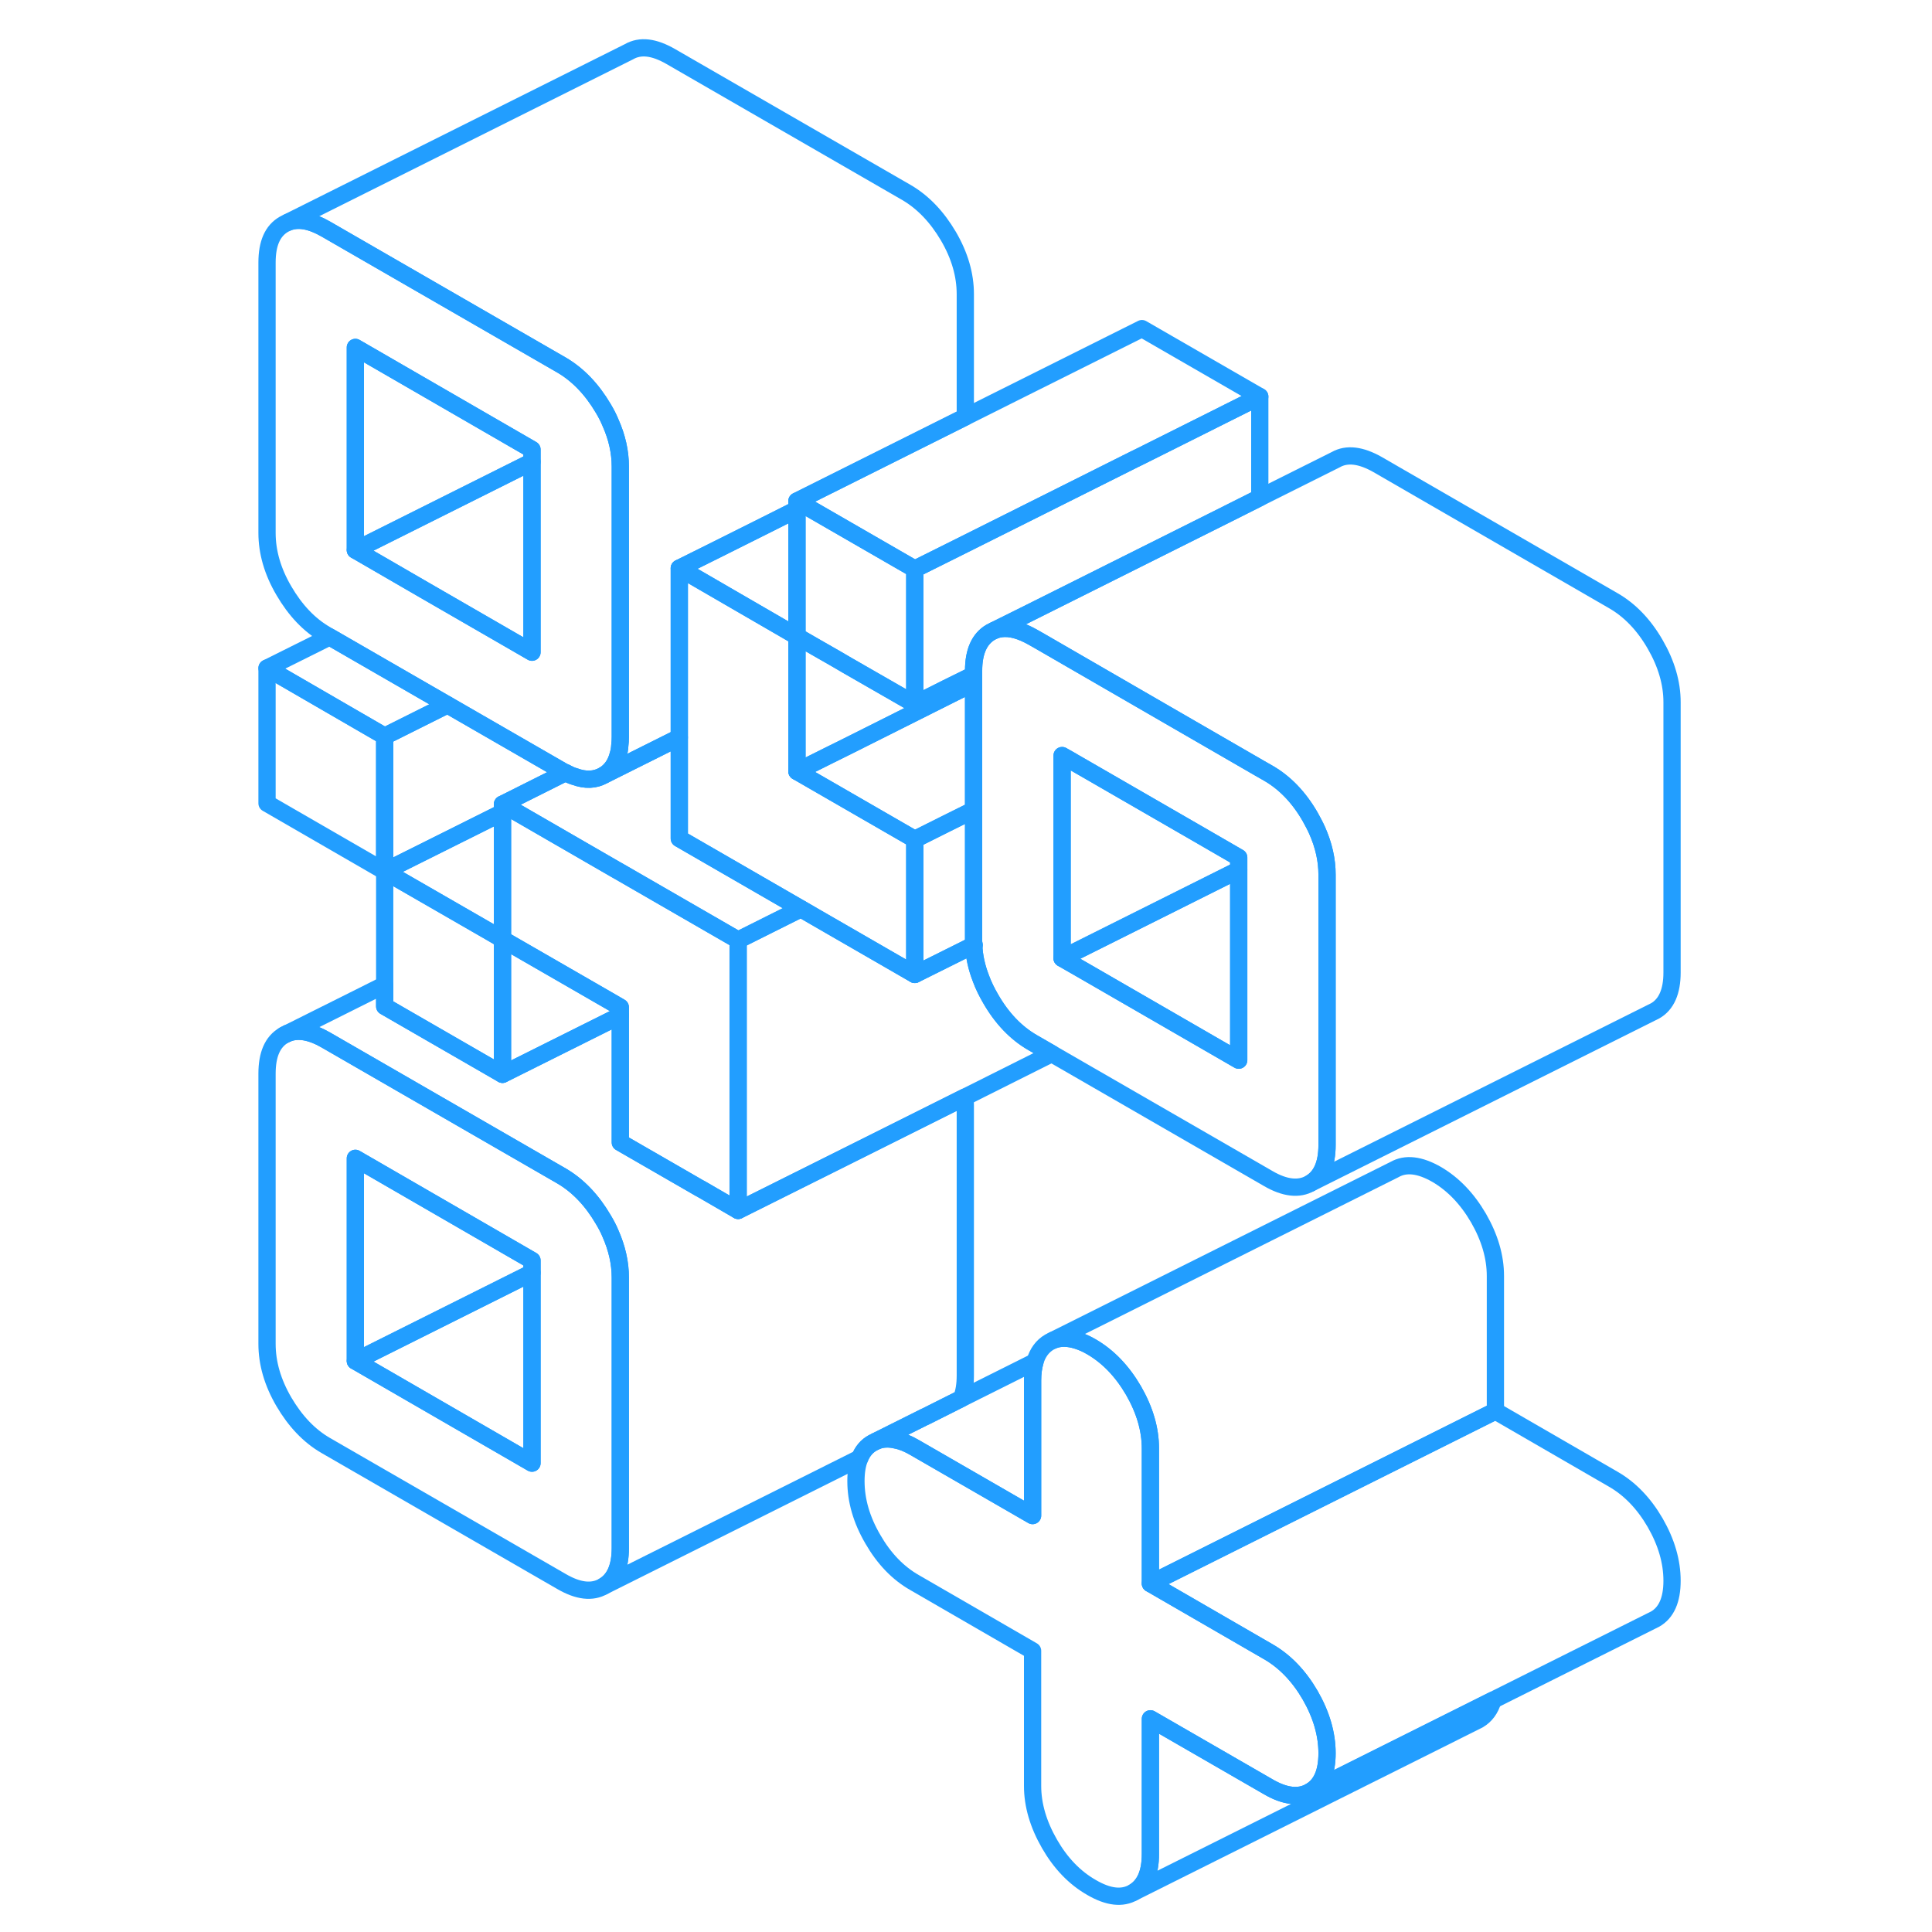 <svg width="48" height="48" viewBox="0 0 87 112" fill="none" xmlns="http://www.w3.org/2000/svg" stroke-width="1px" stroke-linecap="round" stroke-linejoin="round"><path d="M22.89 71.51C22.78 71.24 22.64 70.98 22.48 70.71C21.82 69.58 21.01 68.73 20.05 68.17L6.39 60.29C5.52 59.79 4.78 59.66 4.16 59.91L3.96 60.01C3.3 60.39 2.98 61.13 2.98 62.24V77.91C2.98 79.02 3.3 80.14 3.96 81.27C4.62 82.39 5.42 83.24 6.39 83.8L20.05 91.68C21.01 92.24 21.82 92.34 22.48 91.96C23.14 91.58 23.46 90.84 23.46 89.74V74.06C23.46 73.22 23.27 72.37 22.89 71.51ZM18.34 84.82L8.1 78.9V67.15L18.34 73.07V84.82Z" stroke="#229EFF" stroke-linejoin="round"/><path d="M9.8 42.68V50.51L2.98 46.57V38.73L9.8 42.68Z" stroke="#229EFF" stroke-linejoin="round"/><path d="M22.89 24.5C22.78 24.23 22.64 23.96 22.48 23.69C21.82 22.57 21.01 21.72 20.05 21.16L6.39 13.28C5.52 12.78 4.78 12.64 4.16 12.9L3.96 13C3.3 13.38 2.98 14.11 2.98 15.22V30.9C2.98 32 3.3 33.13 3.96 34.25C4.62 35.38 5.42 36.23 6.39 36.79L6.61 36.92L13.441 40.86L20.05 44.67C20.13 44.72 20.21 44.76 20.28 44.79H20.29C20.47 44.89 20.63 44.96 20.79 45.01H20.8C21.44 45.25 22 45.22 22.48 44.95C22.91 44.7 23.201 44.3 23.34 43.74C23.39 43.58 23.421 43.41 23.43 43.22C23.451 43.07 23.46 42.9 23.46 42.72V27.05C23.46 26.2 23.27 25.35 22.89 24.5ZM18.34 37.81L12.07 34.19L8.1 31.89V20.14L18.34 26.06V37.81Z" stroke="#229EFF" stroke-linejoin="round"/><path d="M40.531 32.99V40.82L36.63 38.58L35.98 38.2L34.81 37.53L33.7 36.89V29.05L34.151 29.31L40.531 32.99Z" stroke="#229EFF" stroke-linejoin="round"/><path d="M63.86 48.15C63.74 47.88 63.6 47.62 63.45 47.35C62.8 46.22 61.98 45.37 61.02 44.82L60.531 44.54L55.08 41.39L48.25 37.44L47.8 37.18L47.36 36.93C47.2 36.84 47.04 36.76 46.88 36.69C46.21 36.4 45.63 36.35 45.13 36.55L44.93 36.65C44.28 37.03 43.94 37.77 43.94 38.88V54.55C43.94 54.63 43.94 54.7 43.95 54.78C43.97 55.44 44.12 56.1 44.38 56.76C44.52 57.14 44.71 57.52 44.93 57.9C45.58 59.03 46.39 59.88 47.36 60.44L48.47 61.08L61.02 68.32C61.98 68.88 62.8 68.97 63.45 68.6C64.1 68.23 64.43 67.48 64.43 66.38V50.7C64.43 49.86 64.24 49.01 63.86 48.15ZM59.31 61.46L50.29 56.25L49.07 55.55V43.8L49.62 44.11L50.29 44.5L56.89 48.31L59.31 49.71V61.46Z" stroke="#229EFF" stroke-linejoin="round"/><path d="M18.341 73.78V84.82L8.101 78.9L18.341 73.78Z" stroke="#229EFF" stroke-linejoin="round"/><path d="M18.341 73.07V73.78L8.101 78.9V67.15L18.341 73.07Z" stroke="#229EFF" stroke-linejoin="round"/><path d="M18.341 26.77V37.81L12.071 34.19L8.101 31.89L18.341 26.77Z" stroke="#229EFF" stroke-linejoin="round"/><path d="M18.341 26.06V26.77L8.101 31.89V20.14L18.341 26.06Z" stroke="#229EFF" stroke-linejoin="round"/><path d="M43.46 17.05V24.17L33.7 29.05V29.53L32.33 30.22L28.69 32.04L26.88 32.94V42.75L22.48 44.95C22.91 44.7 23.2 44.3 23.34 43.74C23.39 43.58 23.42 43.41 23.43 43.22C23.45 43.07 23.46 42.9 23.46 42.72V27.05C23.46 26.2 23.27 25.35 22.89 24.5C22.78 24.23 22.64 23.96 22.48 23.69C21.82 22.57 21.01 21.72 20.05 21.16L6.39 13.28C5.52 12.78 4.78 12.64 4.16 12.9L23.96 3C24.62 2.62 25.42 2.72 26.39 3.28L40.05 11.16C41.01 11.72 41.82 12.57 42.48 13.69C43.14 14.82 43.46 15.94 43.46 17.05Z" stroke="#229EFF" stroke-linejoin="round"/><path d="M60.531 22.99L53.7 26.41L53.25 26.63L46.88 29.82L43.46 31.53L40.531 32.99L34.151 29.31L33.7 29.05L53.7 19.05L60.531 22.99Z" stroke="#229EFF" stroke-linejoin="round"/><path d="M60.531 22.99V28.85L58.7 29.77L53.7 32.27L46.88 35.68L45.13 36.55L44.931 36.65C44.281 37.03 43.941 37.77 43.941 38.88V39.12L42.34 39.91L40.531 40.82V32.99L43.461 31.53L46.88 29.82L53.251 26.63L53.7 26.41L60.531 22.99Z" stroke="#229EFF" stroke-linejoin="round"/><path d="M48.47 61.08L43.44 63.6L38.34 66.15L30.29 70.17V54.5L32.11 53.59L33.93 52.68L34.81 53.19L40.53 56.49L43.46 55.03L43.95 54.78C43.97 55.44 44.12 56.1 44.38 56.76C44.52 57.14 44.71 57.52 44.93 57.9C45.58 59.03 46.39 59.88 47.36 60.44L48.47 61.08Z" stroke="#229EFF" stroke-linejoin="round"/><path d="M23.46 58.39V58.87L22.98 59.11L16.63 62.28V54.45L22.98 58.11L23.46 58.39Z" stroke="#229EFF" stroke-linejoin="round"/><path d="M59.31 50.43V61.46L50.29 56.25L49.07 55.55L59.31 50.43Z" stroke="#229EFF" stroke-linejoin="round"/><path d="M74.05 98.561C73.9 99.081 73.62 99.46 73.21 99.701L73.01 99.801L53.21 109.701C53.86 109.321 54.19 108.591 54.19 107.481V99.641L61.02 103.581C61.98 104.141 62.8 104.241 63.45 103.861L74.05 98.561Z" stroke="#229EFF" stroke-linejoin="round"/><path d="M74.19 73.97V81.8L54.19 91.8V83.97C54.19 82.86 53.86 81.74 53.21 80.61C52.55 79.48 51.74 78.64 50.78 78.08C50.49 77.91 50.22 77.79 49.96 77.71C49.43 77.54 48.95 77.53 48.54 77.7L68.34 67.8C68.99 67.43 69.8 67.52 70.78 68.08C71.74 68.64 72.55 69.48 73.21 70.61C73.86 71.74 74.19 72.86 74.19 73.97Z" stroke="#229EFF" stroke-linejoin="round"/><path d="M40.53 48.66V56.49L34.81 53.19L33.93 52.68L26.88 48.61V32.94L27.99 33.58L29.8 34.63L33.7 36.89V44.72L36.63 46.41L40.53 48.66Z" stroke="#229EFF" stroke-linejoin="round"/><path d="M13.441 40.86L9.8 42.68L2.98 38.73L6.61 36.92L13.441 40.86Z" stroke="#229EFF" stroke-linejoin="round"/><path d="M30.29 54.5V70.17L28.1 68.9H28.09L23.46 66.23V58.39L22.98 58.11L16.63 54.45V46.62L17.07 46.87L23.18 50.4L23.41 50.53L30.29 54.5Z" stroke="#229EFF" stroke-linejoin="round"/><path d="M33.93 52.681L32.11 53.59L30.29 54.501L23.41 50.531L23.18 50.401L17.07 46.87L16.63 46.62L20.28 44.791H20.29C20.47 44.891 20.63 44.961 20.79 45.011H20.8C21.44 45.251 22 45.221 22.48 44.95L26.88 42.751V48.611L33.93 52.681Z" stroke="#229EFF" stroke-linejoin="round"/><path d="M4.16 59.91L3.96 60.01" stroke="#229EFF" stroke-linejoin="round"/><path d="M16.631 54.45V62.28L9.801 58.34V50.51L15.911 54.03L16.631 54.45Z" stroke="#229EFF" stroke-linejoin="round"/><path d="M20.281 44.79L16.631 46.62V47.1L9.801 50.51V42.68L13.441 40.86L20.05 44.67C20.131 44.72 20.211 44.76 20.281 44.79Z" stroke="#229EFF" stroke-linejoin="round"/><path d="M16.631 47.1V54.45L15.911 54.03L9.801 50.51L16.631 47.1Z" stroke="#229EFF" stroke-linejoin="round"/><path d="M43.46 64.06V79.74C43.46 80.27 43.39 80.71 43.24 81.07L41.13 82.13H41.12L38.3 83.54L38.1 83.64C37.75 83.83 37.5 84.13 37.34 84.53L22.48 91.96C23.14 91.58 23.46 90.84 23.46 89.74V74.06C23.46 73.22 23.27 72.37 22.89 71.51C22.78 71.24 22.64 70.98 22.48 70.71C21.82 69.58 21.01 68.73 20.05 68.17L6.39 60.29C5.52 59.79 4.78 59.66 4.16 59.91L9.8 57.09V58.34L16.63 62.28L22.98 59.11L23.46 58.87V66.23L28.09 68.9H28.1L30.29 70.17L38.34 66.15L43.44 63.6C43.45 63.75 43.46 63.91 43.46 64.06Z" stroke="#229EFF" stroke-linejoin="round"/><path d="M84.43 40.7V56.38C84.43 57.48 84.1 58.23 83.45 58.6L83.25 58.7L63.45 68.6C64.1 68.23 64.43 67.48 64.43 66.38V50.7C64.43 49.86 64.24 49.01 63.86 48.15C63.74 47.88 63.6 47.62 63.45 47.35C62.8 46.22 61.98 45.37 61.02 44.82L60.53 44.54L55.08 41.39L48.25 37.44L47.8 37.18L47.36 36.93C47.2 36.84 47.04 36.76 46.88 36.69C46.21 36.4 45.63 36.35 45.13 36.55L46.88 35.68L53.7 32.27L58.7 29.77L60.53 28.85L64.93 26.65C65.58 26.28 66.39 26.38 67.36 26.93L81.02 34.82C81.98 35.37 82.8 36.22 83.45 37.35C84.1 38.47 84.43 39.6 84.43 40.7Z" stroke="#229EFF" stroke-linejoin="round"/><path d="M43.94 39.12V39.6L42.79 40.17L36.63 43.26L35.52 43.81L33.7 44.72V36.89L34.81 37.53L35.98 38.2L36.63 38.58L40.531 40.82L42.34 39.91L43.94 39.12Z" stroke="#229EFF" stroke-linejoin="round"/><path d="M59.31 49.71V50.43L49.071 55.55V43.8L49.62 44.11V44.12L50.291 44.5L56.891 48.31L59.31 49.71Z" stroke="#229EFF" stroke-linejoin="round"/><path d="M33.7 29.53V36.89L29.8 34.63L27.99 33.58L26.88 32.94L28.69 32.04L32.33 30.22L33.7 29.53Z" stroke="#229EFF" stroke-linejoin="round"/><path d="M64.43 101.64C64.43 102.75 64.1 103.49 63.45 103.86C62.8 104.24 61.98 104.14 61.02 103.58L54.19 99.64V107.48C54.19 108.59 53.86 109.32 53.21 109.7C52.55 110.08 51.74 109.98 50.78 109.42C49.8 108.86 48.99 108.02 48.34 106.89C47.69 105.76 47.36 104.64 47.36 103.53V95.7L40.53 91.75C39.56 91.2 38.75 90.36 38.1 89.23C37.44 88.1 37.12 86.98 37.12 85.86C37.12 85.34 37.19 84.89 37.34 84.53C37.5 84.13 37.75 83.83 38.1 83.64L38.3 83.54C38.64 83.4 39.02 83.38 39.44 83.48C39.77 83.54 40.14 83.69 40.53 83.92L47.36 87.86V80.02C47.36 79.61 47.41 79.25 47.5 78.94C47.65 78.42 47.93 78.04 48.34 77.8L48.54 77.7C48.95 77.53 49.43 77.54 49.96 77.71C50.22 77.79 50.49 77.91 50.78 78.08C51.74 78.64 52.55 79.48 53.21 80.61C53.86 81.74 54.19 82.86 54.19 83.97V91.8L61.02 95.75C61.98 96.3 62.8 97.15 63.45 98.27C64.1 99.4 64.43 100.52 64.43 101.64Z" stroke="#229EFF" stroke-linejoin="round"/><path d="M47.501 78.94C47.41 79.25 47.361 79.61 47.361 80.02V87.86L40.531 83.92C40.141 83.69 39.771 83.54 39.441 83.48C39.021 83.38 38.641 83.4 38.3 83.54L41.12 82.13H41.131L43.24 81.07L47.501 78.94Z" stroke="#229EFF" stroke-linejoin="round"/><path d="M84.43 91.64C84.43 92.75 84.1 93.49 83.45 93.86L83.25 93.96L74.05 98.56L63.45 103.86C64.1 103.49 64.43 102.75 64.43 101.64C64.43 100.53 64.1 99.4 63.45 98.27C62.8 97.15 61.98 96.3 61.02 95.75L54.19 91.8L74.19 81.8L81.02 85.75C81.98 86.3 82.8 87.15 83.45 88.27C84.1 89.4 84.43 90.52 84.43 91.64Z" stroke="#229EFF" stroke-linejoin="round"/><path d="M43.94 39.6V46.96L42.35 47.75L40.531 48.66L36.63 46.41L33.7 44.72L35.52 43.81L36.63 43.26L42.79 40.17L43.94 39.6Z" stroke="#229EFF" stroke-linejoin="round"/><path d="M43.95 54.78L43.461 55.03L40.531 56.49V48.66L42.35 47.751L43.941 46.96V54.55C43.941 54.63 43.941 54.7 43.95 54.78Z" stroke="#229EFF" stroke-linejoin="round"/><path d="M43.98 54.77L43.95 54.781" stroke="#229EFF" stroke-linejoin="round"/></svg>